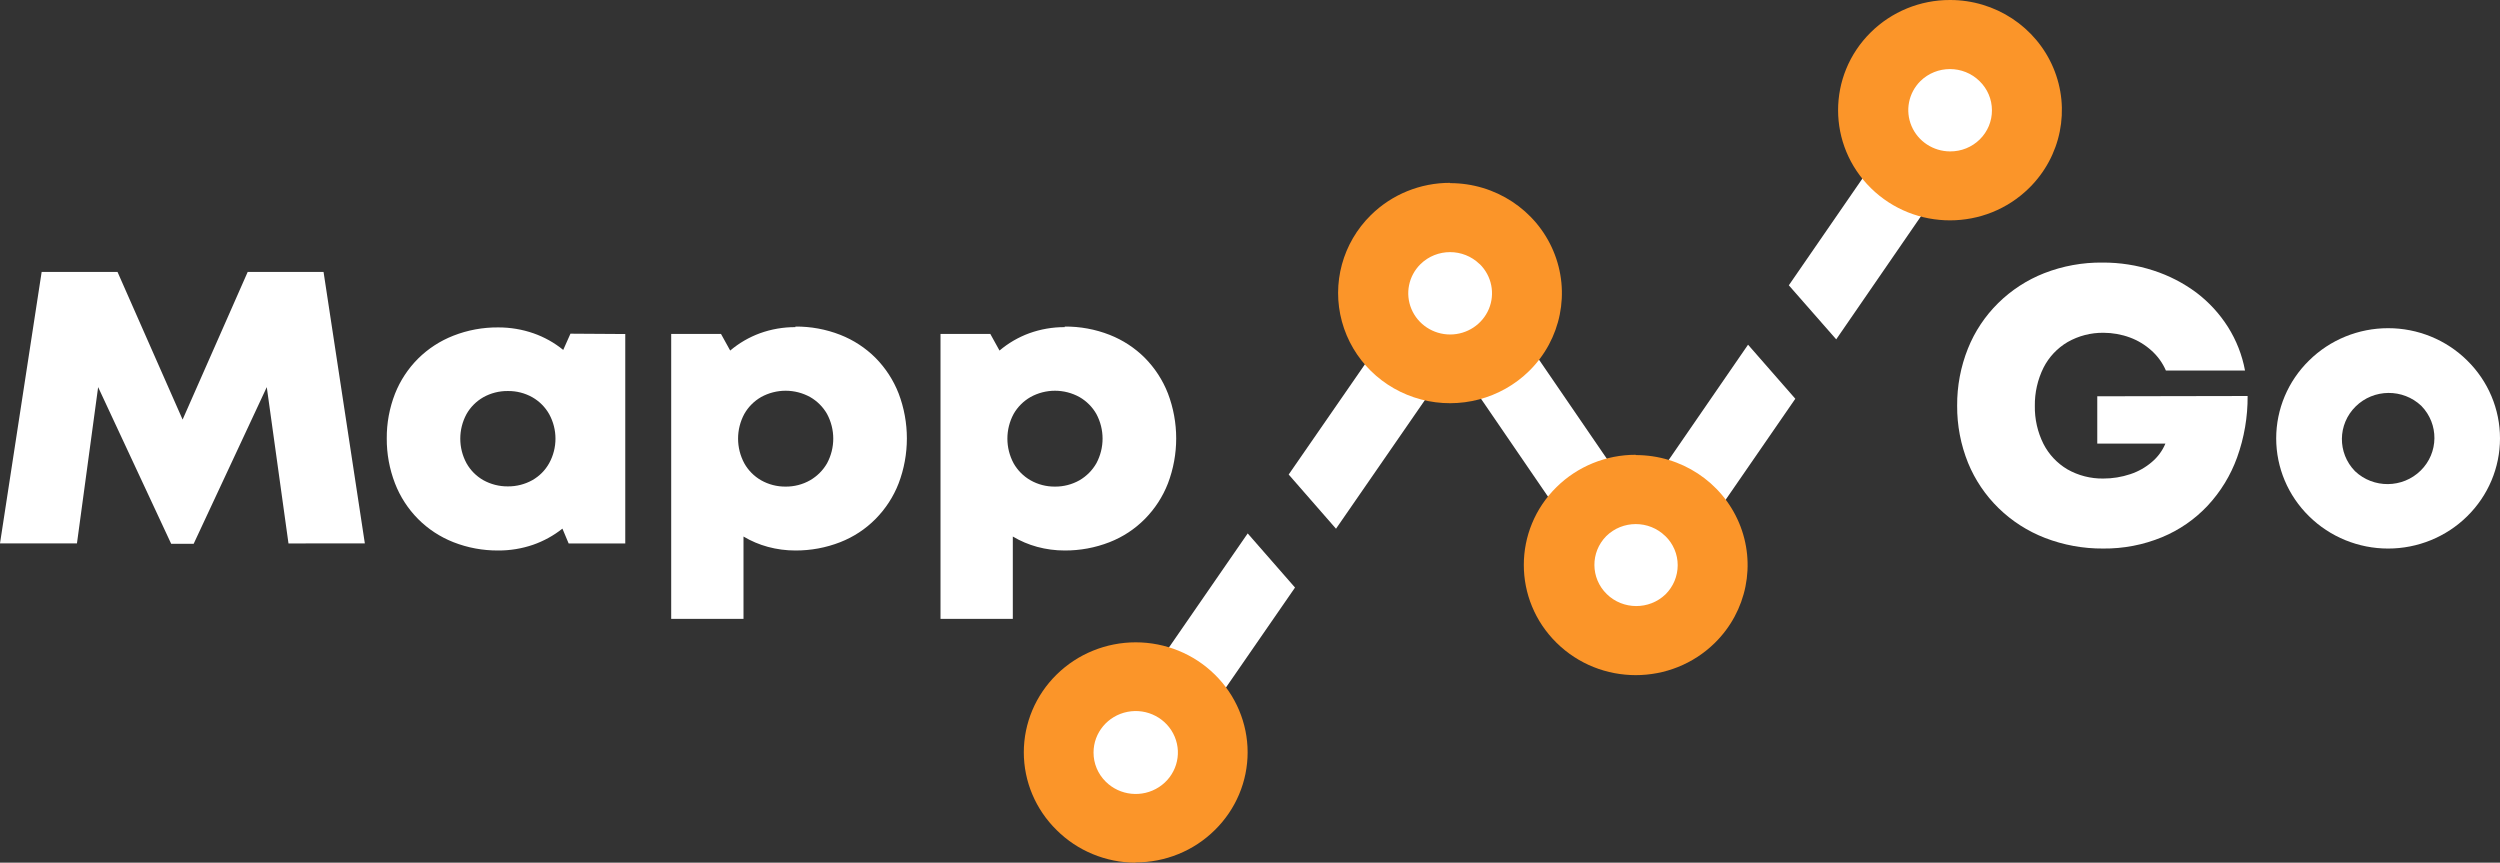 <?xml version="1.0" encoding="UTF-8"?>
<svg width="142px" height="49px" viewBox="0 0 142 49" version="1.1" xmlns="http://www.w3.org/2000/svg" xmlns:xlink="http://www.w3.org/1999/xlink">
    <rect x="0" y="0" width="142" height="49" fill="#333333" stroke="none"/>
    <!-- Generator: Sketch 54.1 (76490) - https://sketchapp.com -->
    <title>Logo_hor_color Copy</title>
    <desc>Created with Sketch.</desc>
    <g id="Page-1" stroke="none" stroke-width="1" fill="none" fill-rule="evenodd">
        <g id="M-Landing" transform="translate(-117, -22)">
            <g id="Group-6" transform="translate(-53, 0)">
                <g id="Logo_hor_color-Copy" transform="translate(170, 22)">
                    <path d="M20.723,30.864 L18.378,15.446 L14.069,15.446 L10.372,23.832 L6.675,15.446 L2.366,15.446 L0,30.864 L4.371,30.864 L5.574,21.988 L9.723,30.888 L11,30.888 L15.153,21.988 L16.386,30.868 L20.723,30.864 Z M32.402,18.953 L31.991,19.876 C31.49,19.467 30.92,19.148 30.307,18.933 C29.662,18.708 28.982,18.595 28.298,18.597 C27.426,18.59 26.561,18.749 25.751,19.067 C24.999,19.361 24.317,19.804 23.747,20.369 C23.177,20.94 22.731,21.618 22.436,22.364 C22.121,23.173 21.962,24.033 21.968,24.9 C21.962,25.774 22.121,26.641 22.436,27.457 C22.728,28.213 23.174,28.901 23.747,29.48 C24.315,30.05 24.998,30.498 25.751,30.795 C26.561,31.114 27.426,31.274 28.298,31.268 C28.97,31.272 29.639,31.162 30.274,30.945 C30.88,30.734 31.445,30.424 31.946,30.026 L32.299,30.868 L35.515,30.868 L35.515,18.973 L32.402,18.953 Z M28.844,27.627 C28.355,27.631 27.874,27.508 27.448,27.271 C27.047,27.041 26.718,26.708 26.495,26.308 C26.027,25.438 26.027,24.395 26.495,23.525 C26.719,23.127 27.048,22.796 27.448,22.566 C27.874,22.327 28.358,22.204 28.848,22.21 C29.336,22.204 29.817,22.327 30.241,22.566 C30.641,22.795 30.97,23.126 31.194,23.525 C31.67,24.393 31.67,25.44 31.194,26.308 C30.972,26.709 30.642,27.042 30.241,27.271 C29.817,27.508 29.336,27.631 28.848,27.627 L28.844,27.627 Z M45.181,18.581 C44.493,18.578 43.81,18.696 43.164,18.929 C42.546,19.156 41.975,19.488 41.475,19.912 L40.954,18.969 L38.124,18.969 L38.124,35.152 L42.231,35.152 L42.231,30.475 C42.663,30.733 43.129,30.93 43.616,31.062 C44.124,31.199 44.649,31.269 45.176,31.268 C46.05,31.273 46.916,31.112 47.727,30.795 C48.481,30.5 49.163,30.052 49.728,29.48 C50.301,28.901 50.749,28.213 51.042,27.457 C51.667,25.81 51.667,23.995 51.042,22.348 C50.748,21.593 50.3,20.904 49.728,20.325 C49.16,19.758 48.479,19.313 47.727,19.018 C46.916,18.701 46.05,18.541 45.176,18.549 L45.181,18.581 Z M44.626,27.639 C44.136,27.644 43.654,27.52 43.229,27.279 C42.829,27.049 42.5,26.716 42.276,26.316 C41.805,25.439 41.805,24.39 42.276,23.513 C42.501,23.115 42.83,22.784 43.229,22.554 C44.095,22.074 45.153,22.074 46.019,22.554 C46.419,22.784 46.749,23.115 46.976,23.513 C47.447,24.39 47.447,25.439 46.976,26.316 C46.747,26.715 46.415,27.047 46.014,27.279 C45.593,27.519 45.113,27.643 44.626,27.639 L44.626,27.639 Z M60.478,18.581 C59.79,18.578 59.107,18.696 58.461,18.929 C57.843,19.156 57.272,19.488 56.772,19.912 L56.251,18.969 L53.421,18.969 L53.421,35.152 L57.528,35.152 L57.528,30.475 C57.96,30.732 58.426,30.93 58.913,31.062 C59.421,31.199 59.946,31.269 60.474,31.268 C61.347,31.273 62.213,31.112 63.024,30.795 C63.778,30.5 64.46,30.052 65.025,29.48 C65.598,28.901 66.046,28.213 66.339,27.457 C66.964,25.81 66.964,23.995 66.339,22.348 C66.045,21.593 65.597,20.904 65.025,20.325 C64.457,19.758 63.776,19.313 63.024,19.018 C62.213,18.701 61.347,18.541 60.474,18.549 L60.478,18.581 Z M59.923,27.639 C59.435,27.644 58.954,27.52 58.531,27.279 C58.129,27.049 57.799,26.716 57.573,26.316 C57.102,25.439 57.102,24.39 57.573,23.513 C57.8,23.115 58.13,22.784 58.531,22.554 C59.395,22.074 60.451,22.074 61.316,22.554 C61.716,22.784 62.046,23.115 62.273,23.513 C62.744,24.39 62.744,25.439 62.273,26.316 C62.045,26.715 61.715,27.047 61.316,27.279 C60.892,27.519 60.412,27.643 59.923,27.639 Z" id="Shape" fill="#FFFFFF" fill-rule="nonzero"></path>
                    <path d="M119.125,22.509 L119.125,25.198 L122.994,25.198 C122.825,25.602 122.562,25.96 122.226,26.242 C121.867,26.55 121.451,26.785 121.001,26.933 C120.507,27.098 119.989,27.182 119.468,27.181 C118.752,27.192 118.046,27.011 117.425,26.657 C116.845,26.313 116.375,25.813 116.069,25.215 C115.734,24.544 115.566,23.803 115.579,23.054 C115.569,22.301 115.738,21.556 116.073,20.881 C116.38,20.278 116.853,19.775 117.438,19.43 C118.059,19.075 118.764,18.893 119.481,18.902 C119.992,18.903 120.5,18.993 120.98,19.17 C121.433,19.338 121.849,19.59 122.206,19.914 C122.558,20.228 122.836,20.615 123.023,21.047 L127.517,21.047 C127.355,20.169 127.026,19.33 126.549,18.573 C126.075,17.824 125.471,17.165 124.764,16.628 C124.022,16.075 123.194,15.648 122.312,15.364 C121.38,15.061 120.404,14.909 119.423,14.914 C118.289,14.901 117.162,15.107 116.106,15.519 C115.129,15.903 114.241,16.481 113.495,17.217 C112.751,17.951 112.167,18.828 111.779,19.796 C111.366,20.83 111.158,21.933 111.166,23.046 C111.159,24.158 111.37,25.262 111.787,26.295 C112.183,27.261 112.774,28.136 113.523,28.866 C114.276,29.599 115.169,30.172 116.151,30.552 C117.205,30.96 118.328,31.165 119.46,31.157 C120.605,31.169 121.741,30.951 122.798,30.515 C123.782,30.109 124.667,29.499 125.393,28.724 C126.132,27.932 126.701,26.999 127.068,25.982 C127.471,24.863 127.673,23.682 127.665,22.493 L119.125,22.509 Z" id="Path" fill="#FFFFFF" fill-rule="nonzero"></path>
                    <path d="M135.648,18.641 C137.332,18.64 138.948,19.3 140.137,20.477 L140.137,20.477 C141.33,21.648 142,23.24 142,24.9 C142,26.56 141.33,28.151 140.137,29.323 L140.137,29.323 C138.946,30.498 137.33,31.158 135.646,31.158 C133.961,31.158 132.345,30.498 131.154,29.323 L131.154,29.323 C129.959,28.152 129.288,26.56 129.288,24.9 C129.288,23.239 129.959,21.647 131.154,20.477 L131.154,20.477 C132.345,19.3 133.962,18.64 135.648,18.641 L135.648,18.641 Z M137.531,23.052 C136.485,22.061 134.826,22.076 133.8,23.088 C132.774,24.099 132.758,25.733 133.764,26.763 C134.81,27.755 136.469,27.739 137.495,26.728 C138.521,25.717 138.537,24.083 137.531,23.052 L137.531,23.052 Z" id="Shape" fill="#FFFFFF" fill-rule="nonzero"></path>
                    <path d="M60.587,45.192 L70.869,30.298 L73.557,33.373 L63.865,47.402 L60.587,45.192 Z M73.197,26.953 L75.885,30.032 L82.561,20.37 L91.38,33.256 L93.019,35.656 L94.658,33.256 L101.974,22.649 L99.289,19.579 L93.044,28.65 L84.221,15.764 L82.581,13.364 L80.942,15.756 L73.197,26.953 Z M101.605,16.205 L111.674,1.598 L114.952,3.796 L104.297,19.275 L101.605,16.205 Z" id="Shape" fill="#FFFFFF" fill-rule="nonzero"></path>
                    <path d="M82.495,12.516 C84.885,12.516 86.823,14.424 86.823,16.777 C86.823,19.13 84.885,21.038 82.495,21.038 C80.105,21.038 78.168,19.13 78.168,16.777 C78.17,14.425 80.106,12.519 82.495,12.516 L82.495,12.516 Z" id="Path" fill="#FFFFFF"></path>
                    <path d="M82.362,10.402 C84.93,10.399 87.247,11.92 88.231,14.256 C89.216,16.591 88.673,19.281 86.858,21.069 L86.858,21.069 C85.251,22.65 82.91,23.268 80.716,22.689 C78.522,22.11 76.808,20.423 76.221,18.263 C75.633,16.103 76.26,13.798 77.866,12.217 L77.866,12.217 C79.057,11.042 80.675,10.383 82.362,10.386 L82.362,10.402 Z M84.042,15.001 C83.113,14.094 81.615,14.094 80.686,15.001 L80.686,15.001 C80.006,15.671 79.802,16.678 80.17,17.553 C80.538,18.428 81.406,18.999 82.368,18.999 C83.33,18.999 84.197,18.428 84.566,17.553 C84.934,16.678 84.73,15.671 84.05,15.001 L84.042,15.001 Z" id="Shape" fill="#FB9529" fill-rule="nonzero"></path>
                    <ellipse id="Oval" fill="#FFFFFF" fill-rule="nonzero" cx="92.773" cy="31.957" rx="4.328" ry="4.261"></ellipse>
                    <path d="M92.91,25.848 C95.479,25.845 97.796,27.366 98.78,29.702 C99.764,32.037 99.222,34.726 97.406,36.514 L97.406,36.514 C94.923,38.959 90.898,38.959 88.415,36.514 C85.932,34.07 85.932,30.107 88.415,27.662 L88.415,27.662 C89.607,26.489 91.224,25.83 92.91,25.832 L92.91,25.848 Z M94.59,30.451 C93.663,29.54 92.162,29.54 91.235,30.451 L91.235,30.451 C90.328,31.37 90.339,32.836 91.261,33.741 C92.182,34.645 93.671,34.653 94.602,33.758 C95.046,33.317 95.294,32.721 95.293,32.1 C95.293,31.481 95.041,30.887 94.594,30.451 L94.59,30.451 Z" id="Shape" fill="#FB9529" fill-rule="nonzero"></path>
                    <path d="M110.879,2.13 C112.631,2.124 114.214,3.158 114.889,4.751 C115.564,6.343 115.197,8.178 113.96,9.4 C112.722,10.621 110.859,10.988 109.24,10.328 C107.621,9.668 106.566,8.112 106.568,6.387 C106.568,4.041 108.496,2.137 110.879,2.13 L110.879,2.13 Z" id="Path" fill="#FFFFFF"></path>
                    <path d="M110.758,1.3483771e-05 C113.328,-0.003 115.646,1.52 116.631,3.858 C117.616,6.196 117.073,8.888 115.256,10.678 L115.256,10.678 C112.778,13.125 108.754,13.13 106.27,10.688 C103.786,8.247 103.781,4.284 106.26,1.837 L106.26,1.837 C107.45,0.658 109.07,-0.003 110.758,1.3483771e-05 L110.758,1.3483771e-05 Z M112.439,4.608 C111.51,3.695 110.006,3.695 109.077,4.608 L109.077,4.608 C108.403,5.28 108.205,6.285 108.574,7.157 C108.943,8.029 109.807,8.598 110.766,8.6 C111.398,8.604 112.005,8.359 112.451,7.919 C112.898,7.479 113.147,6.881 113.142,6.259 C113.141,5.639 112.888,5.044 112.439,4.608 L112.439,4.608 Z" id="Shape" fill="#FB9529" fill-rule="nonzero"></path>
                    <path d="M64.648,46.87 C62.897,46.871 61.317,45.834 60.647,44.241 C59.976,42.649 60.346,40.815 61.584,39.596 C62.822,38.377 64.684,38.013 66.302,38.673 C67.919,39.334 68.973,40.889 68.971,42.613 C68.971,44.964 67.036,46.87 64.648,46.87 Z" id="Path" fill="#FFFFFF"></path>
                    <path d="M64.492,49 C62.809,48.993 61.198,48.327 60.016,47.148 L60.016,47.148 C58.823,45.978 58.152,44.389 58.152,42.732 C58.152,41.075 58.823,39.486 60.016,38.315 L60.016,38.315 C61.207,37.143 62.823,36.484 64.509,36.484 C66.194,36.484 67.811,37.143 69.001,38.315 L69.001,38.315 C70.194,39.486 70.865,41.075 70.865,42.732 C70.865,44.389 70.194,45.978 69.001,47.148 L69.001,47.148 C67.81,48.328 66.187,48.989 64.496,48.984 L64.492,49 Z M62.805,44.398 C63.609,45.198 64.877,45.327 65.831,44.706 C66.786,44.085 67.16,42.887 66.724,41.847 C66.289,40.807 65.166,40.214 64.044,40.432 C62.921,40.651 62.112,41.619 62.113,42.744 C62.111,43.364 62.36,43.959 62.805,44.398 Z" id="Shape" fill="#FB9529" fill-rule="nonzero"></path>
                </g>
            </g>
        </g>
    </g>
</svg>
